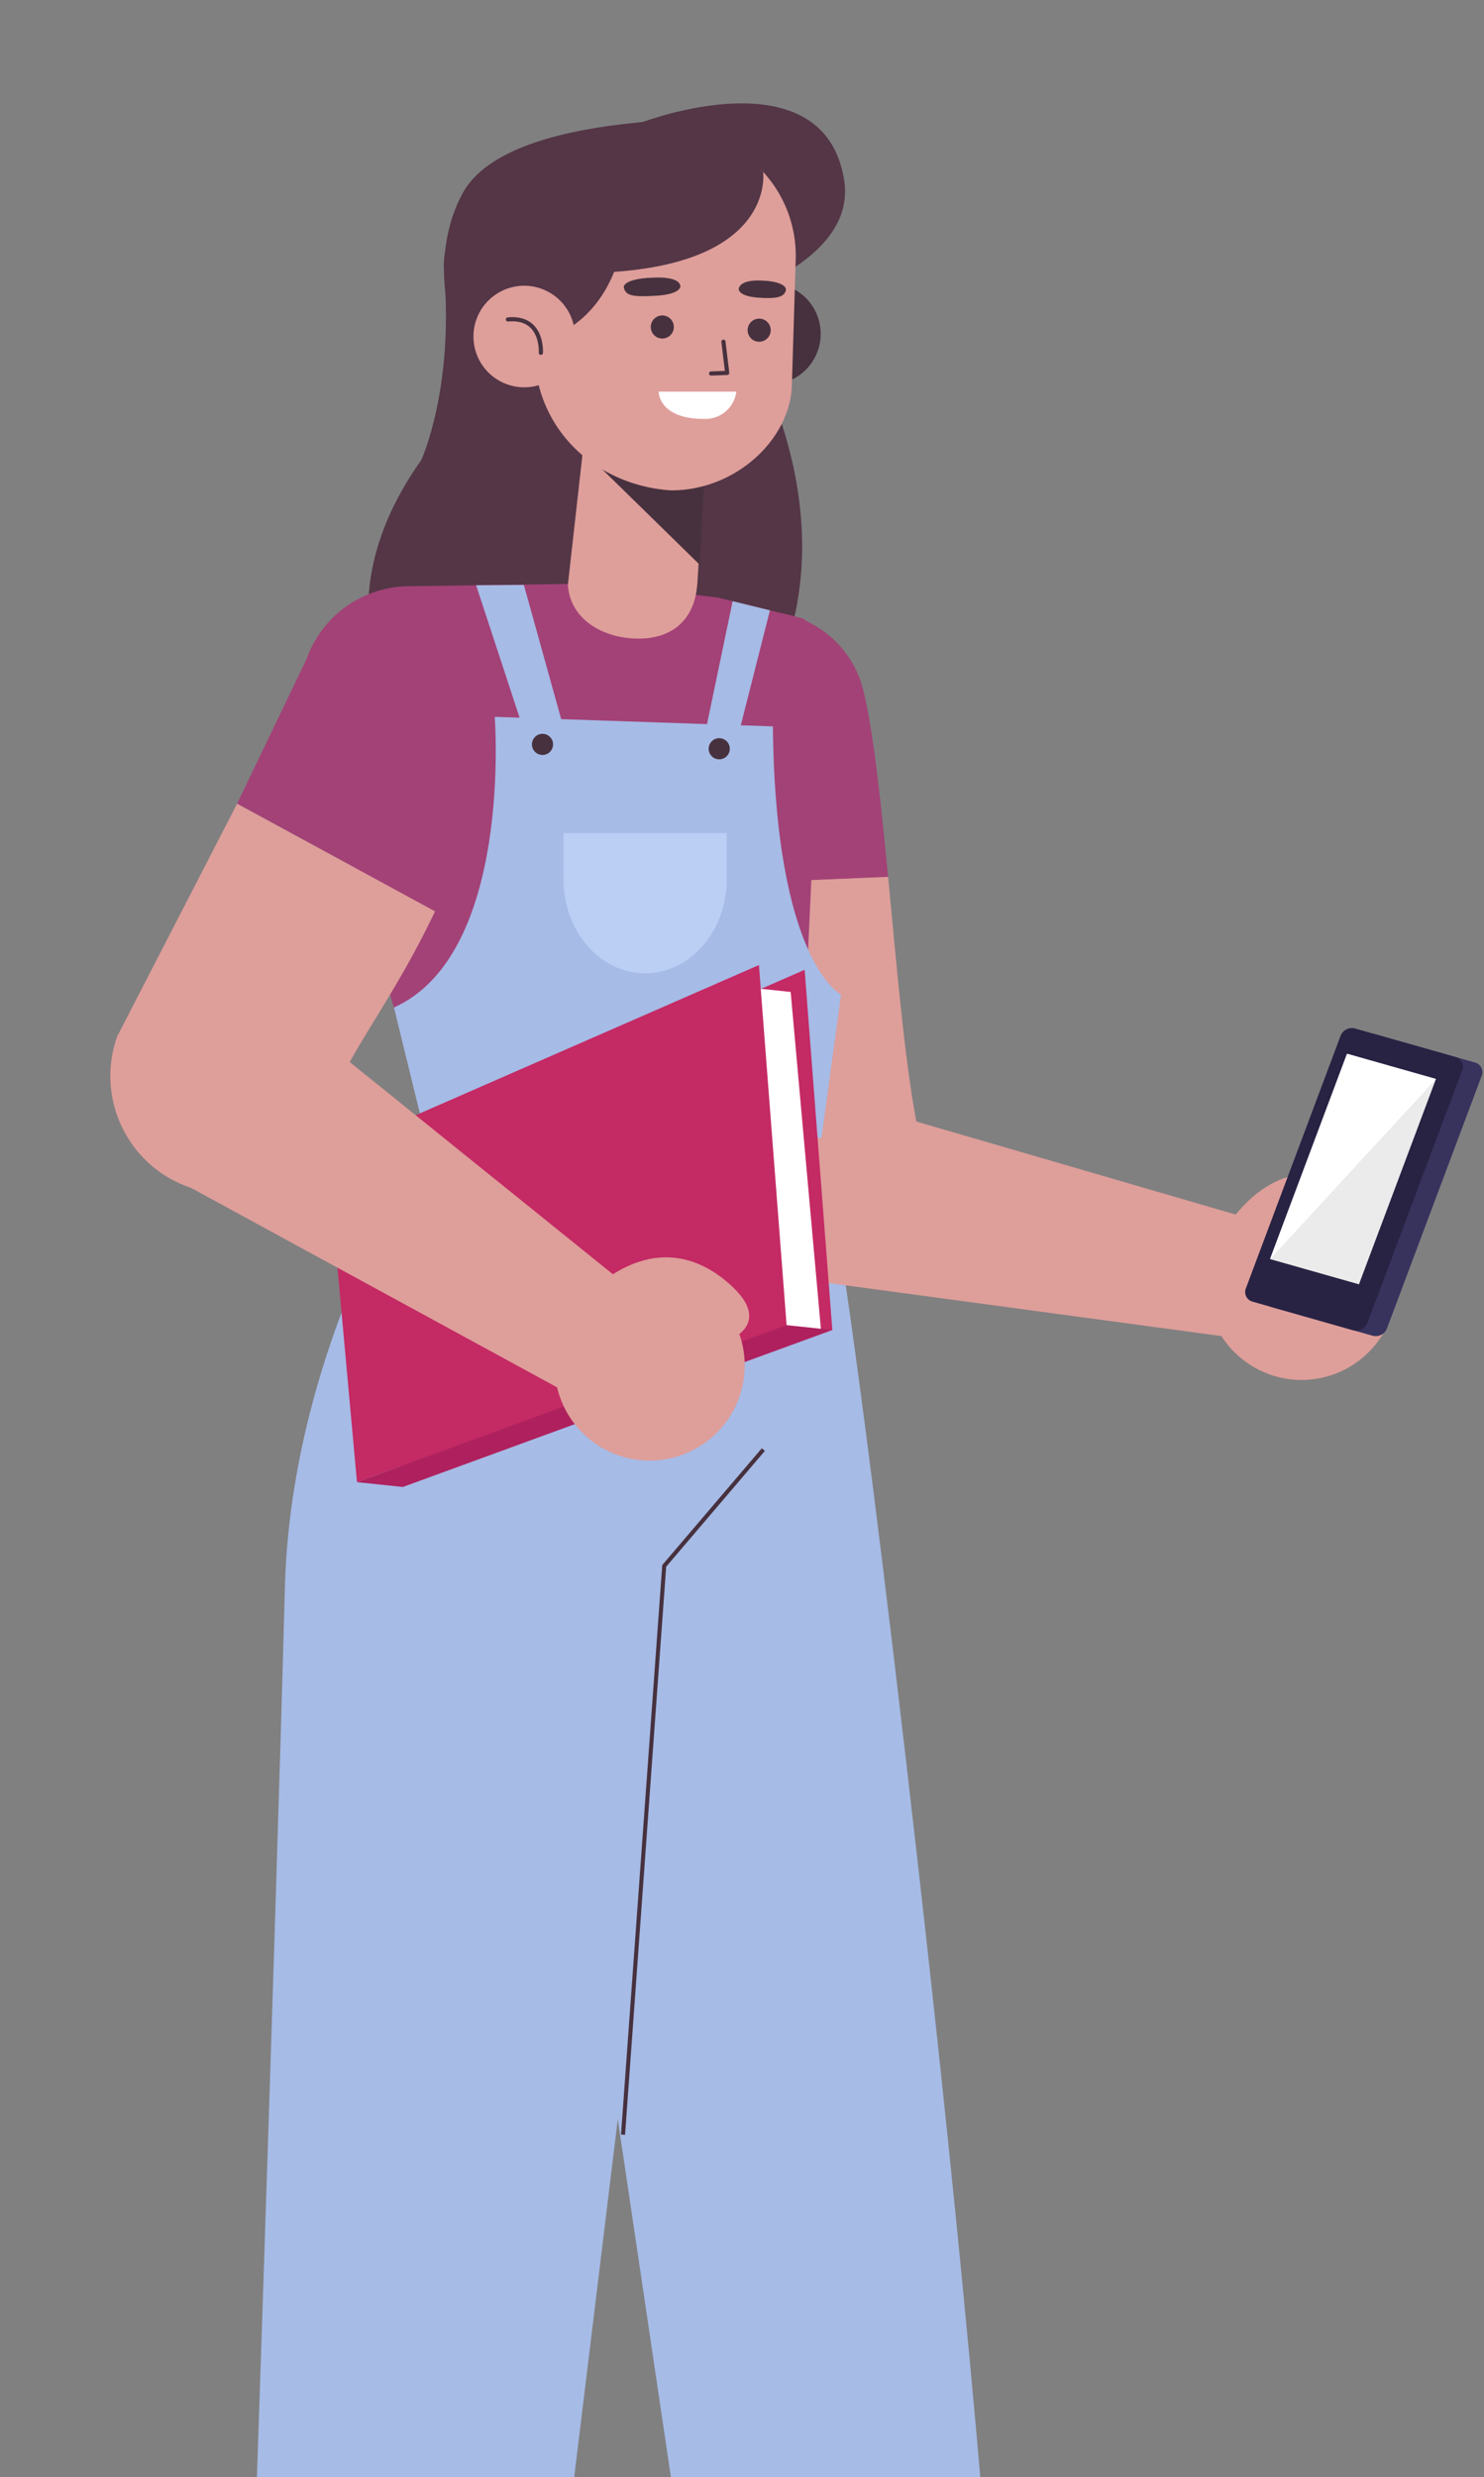 <svg xmlns="http://www.w3.org/2000/svg" width="148" height="247" viewBox="0 0 148 247">
    <rect x="0" y="0" width="148" height="247" fill="#808080" stroke="none"/>
    <defs>
        <style>
            .cls-1,.cls-14{fill:#fff}.cls-1{stroke:#707070}.cls-2{clip-path:url(#clip-path)}.cls-3{fill:#543646}.cls-4{fill:#de9e9a}.cls-5{fill:#a34277}.cls-6{fill:#443350}.cls-10,.cls-18,.cls-7{fill:none;stroke:#47313e}.cls-10,.cls-7{stroke-miterlimit:10}.cls-7{stroke-width:.531px}.cls-8{fill:#a6bbe6}.cls-9{fill:#bbcef4}.cls-10{stroke-width:.403px}.cls-11{fill:#38335d}.cls-12{fill:#282243}.cls-13{fill:#ebebeb}.cls-15{fill:#47313e}.cls-16{fill:#c42a64}.cls-17{fill:#ae215e}.cls-18{stroke-linecap:round;stroke-linejoin:round;stroke-width:.415px}
        </style>
        <clipPath id="clip-path">
            <path id="Rectangle_2056" d="M0 0h148v247H0z" class="cls-1" data-name="Rectangle 2056" transform="translate(251 6175)"/>
        </clipPath>
    </defs>
    <g id="Mask_Group_19" class="cls-2" data-name="Mask Group 19" transform="translate(-251 -6175)">
        <g id="Group_16043" data-name="Group 16043" transform="translate(262 6185.311)">
            <path id="Path_3528" d="M135.834 274.875s15.24 20.831 3.751 40.462h-36.544s-7.1-10.572 2.841-24.528c0 0 3.27-7.1 2.282-18.662s21.763-7.094 21.763-7.094z" class="cls-3" data-name="Path 3528" transform="translate(-74.874 -255.232)"/>
            <g id="Group_16024" data-name="Group 16024" transform="translate(10.938 102.881)">
                <g id="Group_16017" data-name="Group 16017" transform="translate(26.11)">
                    <g id="Group_16014" data-name="Group 16014" transform="translate(28.143 146.261)">
                        <path id="Path_3529" d="M92.4 415.779l4.147 32.347 12.036 1.658-.01-34.005z" class="cls-4" data-name="Path 3529" transform="translate(-91.812 -415.779)"/>
                        <g id="Group_16013" data-name="Group 16013" transform="translate(0 29.687)">
                            <path id="Path_3530" d="M81.013 434.515h23.646l-.124 7.491s11.939.7 11.472 14.983H80.689z" class="cls-5" data-name="Path 3530" transform="translate(-80.688 -434.515)"/>
                            <path id="Rectangle_2053" d="M0 0h36.095v4.117H0z" class="cls-6" data-name="Rectangle 2053" transform="translate(0 18.357)"/>
                            <path id="Path_3531" d="M96.767 439.317a14.9 14.9 0 0 0-8.83 1.233" class="cls-7" data-name="Path 3531" transform="translate(-72.92 -431.826)"/>
                        </g>
                    </g>
                    <g id="Group_16016" data-name="Group 16016">
                        <path id="Path_3532" d="M121.9 323.736s2.578 10.306 9.715 73.264c7.089 62.543 8.262 89.47 8.262 89.47h-28.656l-23.2-156.2 9.989-6.794z" class="cls-8" data-name="Path 3532" transform="translate(-88.022 -323.471)"/>
                        <g id="Group_16015" data-name="Group 16015" transform="translate(18.706 151.1)">
                            <path id="Path_3533" d="M122.549 433.418h-35.27l-1.613-14.586h35.271z" class="cls-9" data-name="Path 3533" transform="translate(-85.666 -418.833)"/>
                            <path id="Line_80" d="M0 0h29.865" class="cls-10" data-name="Line 80" transform="translate(2.725)"/>
                        </g>
                    </g>
                </g>
                <g id="Group_16023" data-name="Group 16023" transform="translate(0 .189)">
                    <g id="Group_16019" data-name="Group 16019" transform="translate(2.597 146.073)">
                        <path id="Path_3534" d="M120.611 415.779l-.692 32.347 12.036 1.658 4.829-34.005z" class="cls-4" data-name="Path 3534" transform="translate(-111.958 -415.779)"/>
                        <g id="Group_16018" data-name="Group 16018" transform="translate(0 29.687)">
                            <path id="Path_3535" d="M115.822 434.515h23.646l-1.737 7.491s11.939.7 11.472 14.983h-36.931z" class="cls-5" data-name="Path 3535" transform="translate(-112.271 -434.515)"/>
                            <path id="Rectangle_2054" d="M0 0h37.708v4.117H0z" class="cls-6" data-name="Rectangle 2054" transform="translate(0 18.357)"/>
                            <path id="Path_3536" d="M128.35 439.317a14.9 14.9 0 0 0-8.83 1.233" class="cls-7" data-name="Path 3536" transform="translate(-102.89 -431.826)"/>
                        </g>
                    </g>
                    <g id="Group_16022" data-name="Group 16022">
                        <g id="Group_16020" data-name="Group 16020" transform="translate(2.645)">
                            <path id="Path_3537" d="M122.631 323.977s-13.486 19.808-14.138 44.547c-.921 34.884-3.828 119.61-3.828 119.61l29.014-.808 19.937-163.736z" class="cls-8" data-name="Path 3537" transform="translate(-104.664 -323.59)"/>
                            <path id="Path_3538" d="M103.025 411.571l4.107-56.717 9.889-11.6" class="cls-10" data-name="Path 3538" transform="translate(-65.473 -312.099)"/>
                        </g>
                        <g id="Group_16021" data-name="Group 16021" transform="translate(0 150.911)">
                            <path id="Rectangle_2055" d="M0 0h36.439v14.586H0z" class="cls-9" data-name="Rectangle 2055"/>
                            <path id="Line_81" d="M0 0h30.113" class="cls-10" data-name="Line 81" transform="translate(3.108)"/>
                        </g>
                    </g>
                </g>
            </g>
            <g id="Group_16039" data-name="Group 16039" transform="translate(0 47.868)">
                <g id="Group_16030" data-name="Group 16030" transform="translate(54.805 2.805)">
                    <g id="Group_16025" data-name="Group 16025">
                        <path id="Path_3539" d="M95.376 302.84a10.292 10.292 0 0 1 20.072-4.536c1.012 4.029 1.767 11.128 2.492 18.683l-21.174.887z" class="cls-5" data-name="Path 3539" transform="translate(-95.173 -290.521)"/>
                        <path id="Path_3540" d="M92.912 308.1l21.174-.889c.96 10 1.868 20.8 3.251 26.369a11.079 11.079 0 0 1-8.951 13.6 11.081 11.081 0 0 1-12.668-8.754z" class="cls-4" data-name="Path 3540" transform="translate(-91.319 -280.765)"/>
                    </g>
                    <g id="Group_16029" data-name="Group 16029" transform="translate(5.894 41.519)">
                        <g id="Group_16027" data-name="Group 16027" transform="translate(0 6.654)">
                            <path id="Path_3541" d="M127.643 335.089l-47.61-13.869a9.23 9.23 0 0 0-11.345 7.046 9.229 9.229 0 0 0 7.718 11.025l47.4 6.4z" class="cls-4" data-name="Path 3541" transform="translate(-68.49 -320.924)"/>
                            <g id="Group_16026" data-name="Group 16026" transform="translate(48.62 7.863)">
                                <ellipse id="Ellipse_521" cx="9.483" cy="9.483" class="cls-4" data-name="Ellipse 521" rx="9.483" ry="9.483" transform="translate(0 1.609)"/>
                                <path id="Path_3542" d="M79.928 332.192s2.912-2.348-1.417-4.8-10.033-2.736-14.745 5.56z" class="cls-4" data-name="Path 3542" transform="translate(-62.869 -325.886)"/>
                            </g>
                        </g>
                        <g id="Group_16028" data-name="Group 16028" transform="translate(52.488)">
                            <path id="Path_3543" d="M68.685 317.111l10.093 2.863a.992.992 0 0 1 .62 1.347l-9.421 25.122a1.211 1.211 0 0 1-1.415.77l-10.093-2.862a.994.994 0 0 1-.62-1.348l9.421-25.121a1.21 1.21 0 0 1 1.415-.771z" class="cls-11" data-name="Path 3543" transform="translate(-55.828 -316.521)"/>
                            <path id="Path_3544" d="M69.913 316.763l10.093 2.862a.994.994 0 0 1 .62 1.348L71.2 346.094a1.21 1.21 0 0 1-1.415.772L59.7 344a.994.994 0 0 1-.62-1.348l9.42-25.118a1.211 1.211 0 0 1 1.413-.771z" class="cls-12" data-name="Path 3544" transform="translate(-59.002 -316.724)"/>
                            <path id="Path_3545" d="M68.37 318.345l8.869 2.515-7.679 20.474-8.869-2.515z" class="cls-13" data-name="Path 3545" transform="translate(-58.217 -315.777)"/>
                            <path id="Path_3546" d="M77.239 320.86l-16.548 17.958 7.678-20.474z" class="cls-14" data-name="Path 3546" transform="translate(-58.217 -315.777)"/>
                        </g>
                    </g>
                </g>
                <path id="Path_3547" d="M138.407 290.153l8.415 2.065c1.326.567 1.992 3.315 1.925 4.755l-2.217 47.056-37.37-2.765-9.794-32.79c-.068-2.594 5.994-19.253 8.58-19.453l18.677-.271z" class="cls-5" data-name="Path 3547" transform="translate(-77.824 -288.751)"/>
                <g id="Group_16032" data-name="Group 16032" transform="translate(28.29 .151)">
                    <path id="Path_3548" d="M140.773 339.124l1.951-14.289s-6.553-3.205-6.8-26.74l-27.738-.951s1.838 23.645-10.051 28.98l3.259 13.31z" class="cls-8" data-name="Path 3548" transform="translate(-98.136 -283.996)"/>
                    <path id="Path_3549" d="M120.263 303.071l-4.662-14.2 4.762-.028 3.957 14.225z" class="cls-8" data-name="Path 3549" transform="translate(-107.407 -288.846)"/>
                    <path id="Path_3550" d="M106.377 302.349l2.932-11.571-3.717-.912-2.978 14.277z" class="cls-8" data-name="Path 3550" transform="translate(-71.814 -288.25)"/>
                    <g id="Group_16031" data-name="Group 16031" transform="translate(13.761 14.84)">
                        <path id="Path_3551" d="M105.329 304.459H121.6v4.624c0 5.167-3.643 9.355-8.138 9.355-4.5 0-8.138-4.188-8.138-9.355z" class="cls-9" data-name="Path 3551" transform="translate(-102.176 -294.561)"/>
                        <path id="Path_3552" d="M118.368 299.264a1.053 1.053 0 1 1-1.054-1.052 1.053 1.053 0 0 1 1.054 1.052z" class="cls-15" data-name="Path 3552" transform="translate(-116.262 -298.212)"/>
                        <path id="Path_3553" d="M107.244 299.542a1.053 1.053 0 1 1-1.052-1.054 1.051 1.051 0 0 1 1.052 1.054z" class="cls-15" data-name="Path 3553" transform="translate(-87.512 -298.051)"/>
                    </g>
                </g>
                <g id="Group_16038" data-name="Group 16038" transform="translate(0 .27)">
                    <g id="Group_16033" data-name="Group 16033" transform="translate(21.625 37.773)">
                        <path id="Path_3554" d="M141.751 313.062l2.762 35.908-42.85 15.658-2.978-32.728z" class="cls-16" data-name="Path 3554" transform="translate(-94.13 -312.584)"/>
                        <path id="Path_3555" d="M144.625 312.761l2.762 35.908-42.85 15.658-2.977-32.727z" class="cls-16" data-name="Path 3555" transform="translate(-101.56 -312.761)"/>
                        <path id="Path_3556" d="M98.685 351.08l4.555.478 42.85-15.658-4.555-.478z" class="cls-17" data-name="Path 3556" transform="translate(-95.708 -299.515)"/>
                        <path id="Path_3557" d="M99.4 314.258l2.984.313 3.013 33.581-3.418-.359z" class="cls-14" data-name="Path 3557" transform="translate(-56.155 -311.885)"/>
                    </g>
                    <g id="Group_16037" data-name="Group 16037">
                        <g id="Group_16034" data-name="Group 16034">
                            <path id="Path_3558" d="M127.156 296.178a10.914 10.914 0 0 1 13.134-6.878c5.939 1.608 5.9 16.6 4.115 22.49-1.276 4.216-.978 2.285-4.435 9.55l-19.743-10.732z" class="cls-5" data-name="Path 3558" transform="translate(-107.581 -288.921)"/>
                            <path id="Path_3559" d="M136.335 302.61l19.743 10.732c-4.578 9.619-9.071 14.471-10.847 20.288-2 6.56-7.728 9.581-14.107 7.059a11.749 11.749 0 0 1-6.752-14.867z" class="cls-4" data-name="Path 3559" transform="translate(-123.689 -280.92)"/>
                        </g>
                        <g id="Group_16036" data-name="Group 16036" transform="translate(.82 38.875)">
                            <path id="Path_3560" d="M163.947 347.881l-41.856-33.75c-4.641-2.491-10.092 2.369-12.362 7.121a9.228 9.228 0 0 0 4.887 12.54l43.091 23.477z" class="cls-4" data-name="Path 3560" transform="translate(-108.824 -313.456)"/>
                            <g id="Group_16035" data-name="Group 16035" transform="translate(43.484 28.047)">
                                <path id="Path_3561" d="M107.736 348.847a9.483 9.483 0 1 1 13.334-1.442 9.484 9.484 0 0 1-13.334 1.442z" class="cls-4" data-name="Path 3561" transform="translate(-104.199 -330.678)"/>
                                <path id="Path_3562" d="M119.8 339.084s3.386-1.589-.239-5-9.1-5.037-15.644 1.906z" class="cls-4" data-name="Path 3562" transform="translate(-101.821 -331.157)"/>
                            </g>
                        </g>
                    </g>
                </g>
            </g>
            <g id="Group_16042" data-name="Group 16042" transform="translate(33.29)">
                <path id="Path_3563" d="M134.161 259.58s-23.447-1.179-28.077 7.335-.395 22.158 10.538 26.306c10.415 3.95 6.984-29.747 6.984-29.747z" class="cls-3" data-name="Path 3563" transform="translate(-104.23 -257.966)"/>
                <path id="Path_3564" d="M97.883 260.388s18-6.823 20.053 5.755c1.372 8.385-12.221 12.041-12.221 12.041z" class="cls-3" data-name="Path 3564" transform="translate(-78.044 -258.541)"/>
                <path id="Path_3565" d="M99.43 274.56a5.063 5.063 0 1 0 5.4-4.7 5.06 5.06 0 0 0-5.4 4.7z" class="cls-15" data-name="Path 3565" transform="translate(-71.986 -251.932)"/>
                <path id="Path_3566" d="M120.349 284.022l-.7 11.012c-.238 3.866-2.748 5.788-6.552 5.524-3.248-.227-6.183-2.115-6.36-5.365l1.935-17.276z" class="cls-4" data-name="Path 3566" transform="translate(-94.39 -247.216)"/>
                <path id="Path_3567" d="M119.549 292.211l-12.872-12.6 13.449 2.294z" class="cls-15" data-name="Path 3567" transform="translate(-94.072 -246.226)"/>
                <path id="Path_3568" d="M114.587 296.082c6.5.021 11.877-5.1 12.072-10.415l.382-12.537a12.349 12.349 0 0 0-11.484-12.771c-6.8-.474-13.9 4.576-14.368 11.38l-.2 10.085c-.153 7.801 5.811 13.718 13.598 14.258z" class="cls-4" data-name="Path 3568" transform="translate(-91.977 -257.496)"/>
                <g id="Group_16040" data-name="Group 16040" transform="translate(17.922 17.36)">
                    <path id="Path_3569" d="M106.533 273.539l.376 3.107-1.609.059" class="cls-18" data-name="Path 3569" transform="translate(-96.596 -267.135)"/>
                    <path id="Path_3570" d="M111.123 269.516s2.741-.225 2.768.891c0 0 0 .756-2.393.906s-3.012-.025-3.231-.735 1.571-1.054 2.856-1.062z" class="cls-15" data-name="Path 3570" transform="translate(-108.249 -269.497)"/>
                    <path id="Path_3571" d="M104.053 269.706s-2.263-.233-2.448.814c0 0-.106.71 1.873.87s2.626-.092 2.812-.664c.21-.649-1.162-1.002-2.237-1.02z" class="cls-15" data-name="Path 3571" transform="translate(-90.142 -269.388)"/>
                    <path id="Path_3572" d="M102.564 273.2a1.151 1.151 0 1 0 1.188-1.112 1.152 1.152 0 0 0-1.188 1.112z" class="cls-15" data-name="Path 3572" transform="translate(-90.215 -267.986)"/>
                    <path id="Path_3573" d="M108.66 273a1.15 1.15 0 1 0 1.187-1.112A1.15 1.15 0 0 0 108.66 273z" class="cls-15" data-name="Path 3573" transform="translate(-105.969 -268.103)"/>
                    <path id="Path_3574" d="M112.477 276.679h-7.751s-.021 2.713 4.484 2.719a3.114 3.114 0 0 0 3.267-2.719z" class="cls-14" data-name="Path 3574" transform="translate(-101.253 -265.3)"/>
                </g>
                <path id="Path_3575" d="M126.833 264.776s1.611 11.1-21.475 10.008c-.49-.022-8.881-12.739 9.5-14.991-.004 0 6.164-1.867 11.975 4.983z" class="cls-3" data-name="Path 3575" transform="translate(-95.016 -257.945)"/>
                <path id="Path_3576" d="M124.858 267.278c-1.038 7.685-6.2 9.776-6.2 9.776l-6.853-8s13.595-5.754 13.053-1.776z" class="cls-3" data-name="Path 3576" transform="translate(-106.937 -254.253)"/>
                <g id="Group_16041" data-name="Group 16041" transform="translate(2.927 18.182)">
                    <path id="Path_3577" d="M114.895 274.727a5.063 5.063 0 1 0 5.4-4.7 5.06 5.06 0 0 0-5.4 4.7z" class="cls-4" data-name="Path 3577" transform="translate(-114.882 -270.016)"/>
                    <path id="Path_3578" d="M120.314 275.472s.255-3.662-3.286-3.329" class="cls-18" data-name="Path 3578" transform="translate(-113.591 -268.785)"/>
                </g>
            </g>
        </g>
    </g>
</svg>
